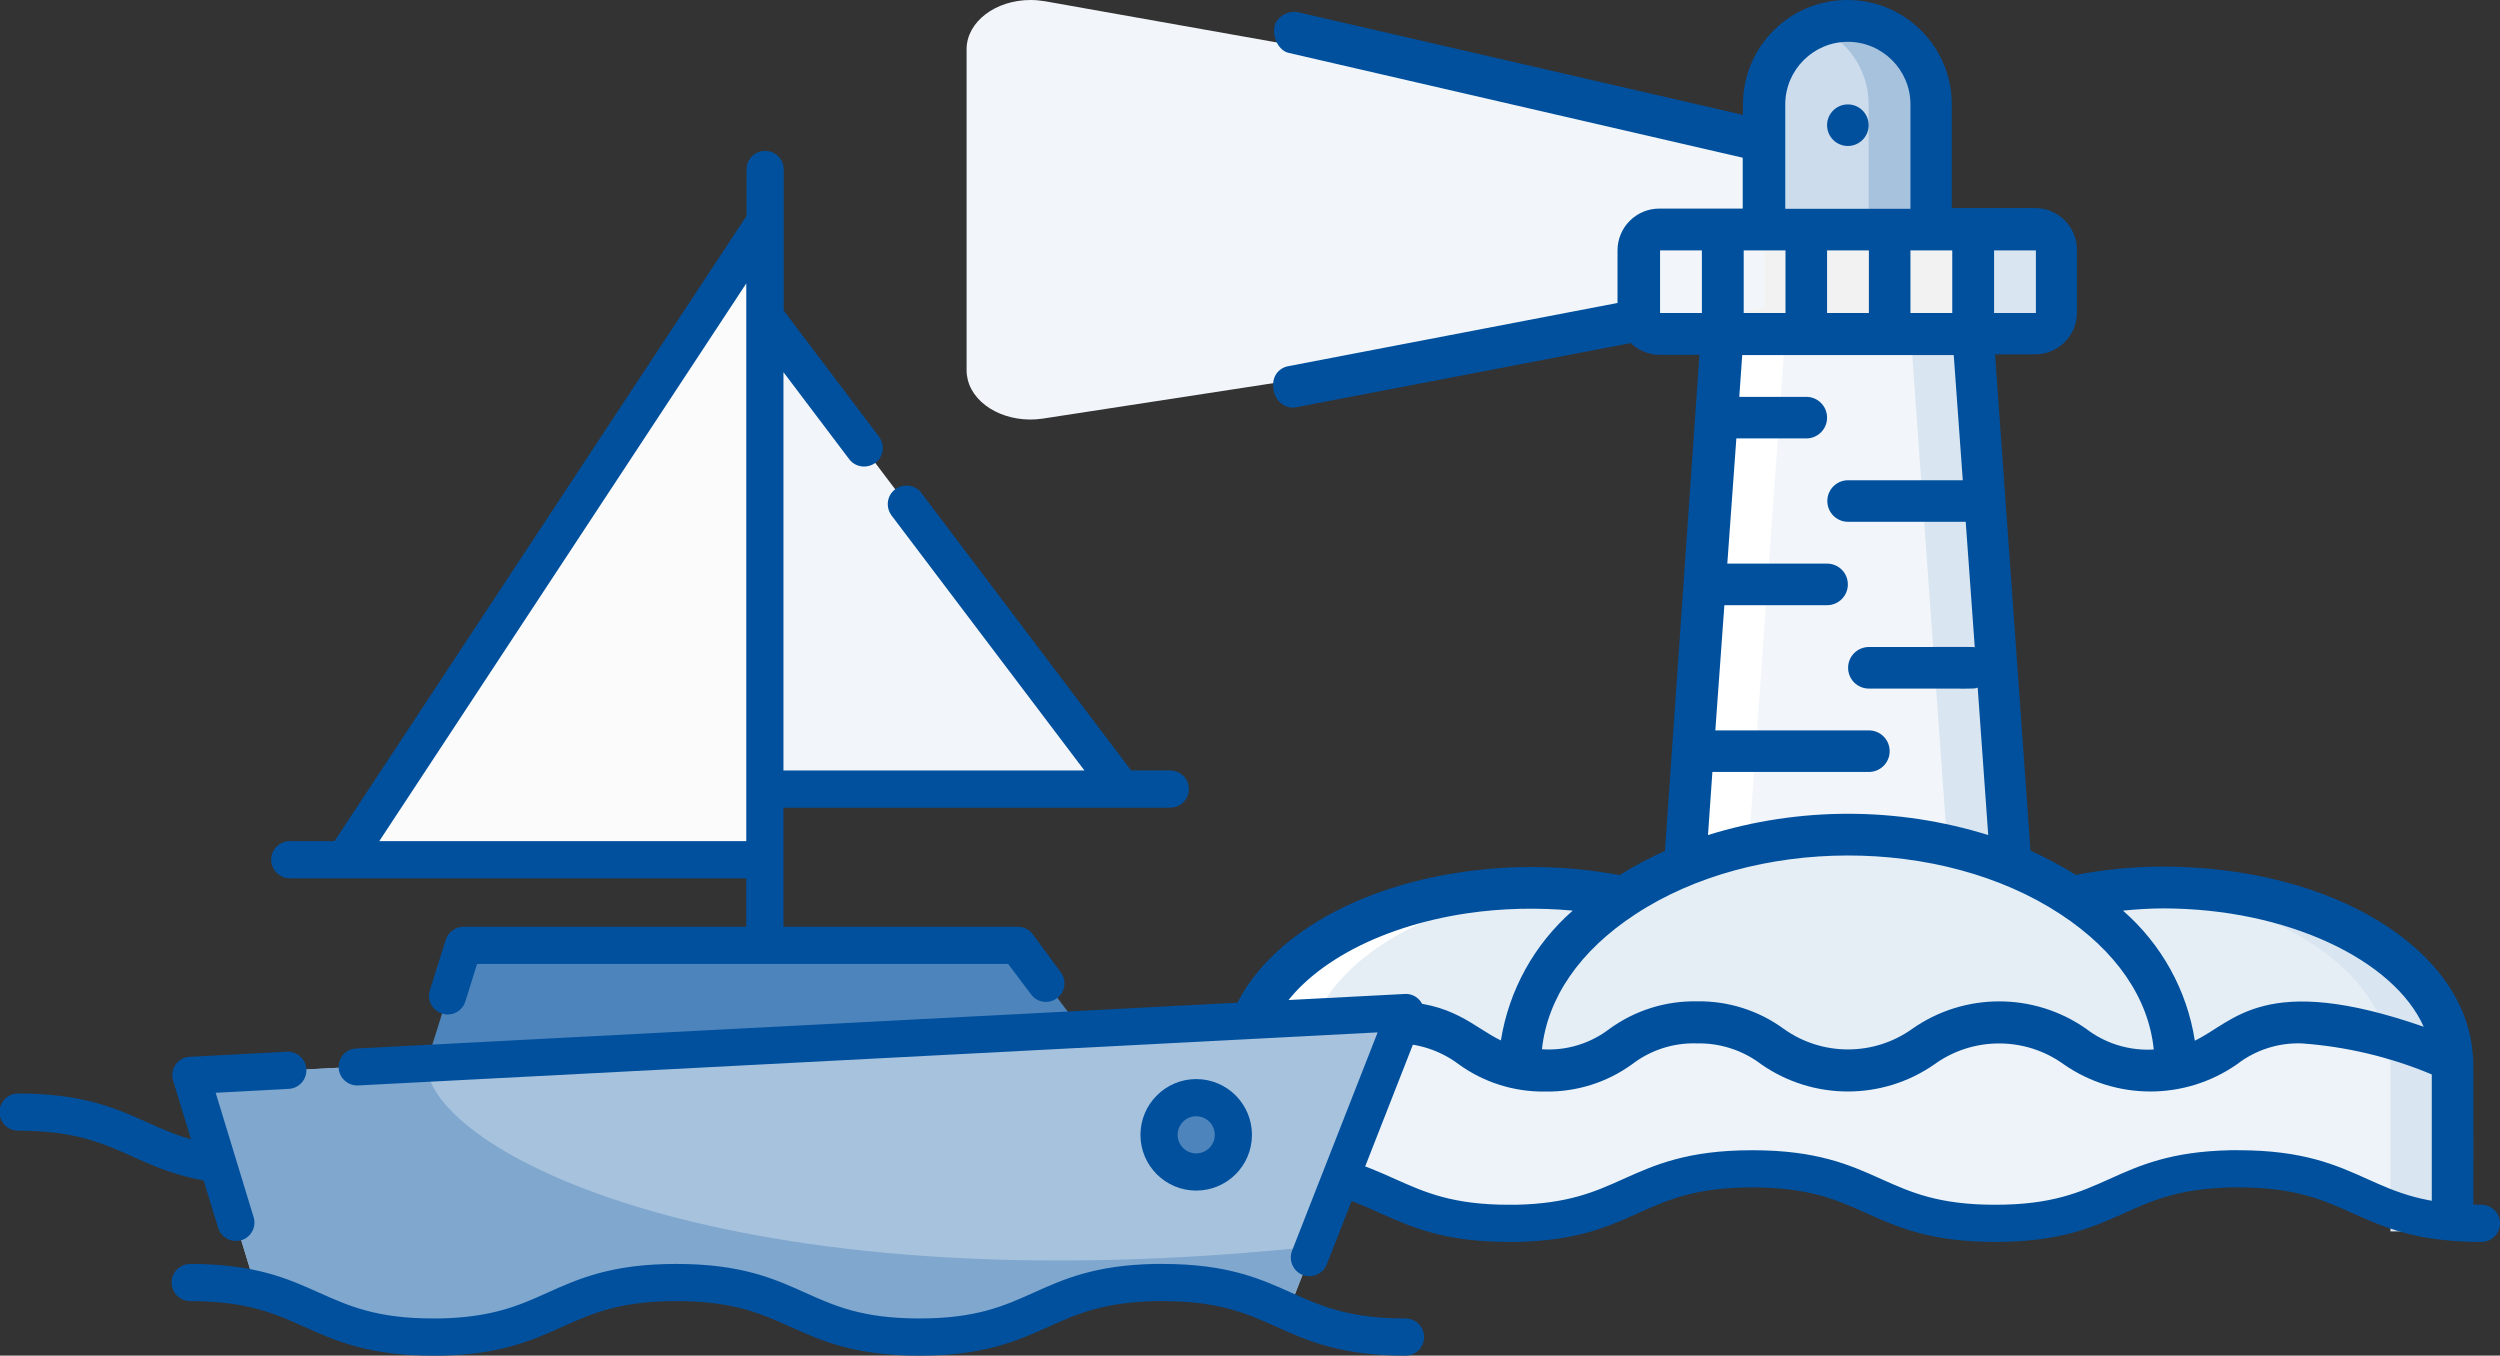 <?xml version="1.0" encoding="utf-8"?>
<!-- Generator: Adobe Illustrator 27.2.0, SVG Export Plug-In . SVG Version: 6.00 Build 0)  -->
<svg version="1.1" id="Capa_1" xmlns="http://www.w3.org/2000/svg" xmlns:xlink="http://www.w3.org/1999/xlink" x="0px" y="0px"
	 viewBox="0 0 1022.4 554.4" style="enable-background:new 0 0 1022.4 554.4;" xml:space="preserve">
<rect x="0" y="0" width="1022.4" height="554.4" fill="#333333" stroke="none"/>
<style type="text/css">
	.st0{fill:#E5EDF5;}
	.st1{fill:#D9E5F0;}
	.st2{fill:#EDF3F8;}
	.st3{fill:#F2F6FA;}
	.st4{fill:#F2F2F2;}
	.st5{fill:#CCDCEC;}
	.st6{fill:#A6C2DD;}
	.st7{fill:#FFFFFF;}
	.st8{fill:#00509E;}
	.st9{fill:#FBFBFB;}
	.st10{fill:#4C84BB;}
	.st11{fill:#80A7CE;}
</style>
<g>
	<path class="st0" d="M890.5,436.8c-3.6,0.7-7.3,1.1-11,1c-31,0-31-19.7-61.9-19.7c-30.9,0-31,19.7-61.9,19.7s-31-19.7-61.9-19.7
		c-30.9,0-31,19.7-61.9,19.7c-4.2,0-8.3-0.4-12.4-1.3c4.4-28.4,20.5-53.7,44.4-69.8c7.9-5.1,16.2-9.5,24.9-13
		c42.9-16.6,90.5-16.6,133.5,0c8.7,3.5,17.1,7.8,24.9,13C868.9,380.8,885.4,411.4,890.5,436.8L890.5,436.8z"/>
	<path class="st0" d="M664.1,366.8c-23.9,16.1-40,41.4-44.4,69.8c-19.4-4.4-23.4-18.4-49.6-18.4c-25.4,0-59.6,9-61.8,14.9
		c1.5-33.1,39.6-60.5,90.4-68c9.3-1.4,18.7-2.1,28.2-2C639.4,363,651.8,364.2,664.1,366.8L664.1,366.8z"/>
	<path class="st0" d="M1003.1,433.6c-2.1-0.9-36.3-15.4-61.8-15.4c-26.7,0-30.3,14.8-50.8,18.7c-5.1-25.4-21.7-56-43.2-70.1
		c12.2-2.5,24.7-3.8,37.2-3.8C949.3,363,1001.7,394.4,1003.1,433.6L1003.1,433.6z"/>
	<path class="st1" d="M976,424c9.2,2.7,18.2,5.9,27.1,9.5c-1.4-39.2-53.8-70.6-118.5-70.6c-3.9,0-7.6,0.3-11.4,0.6
		C926,367.4,967.9,392.3,976,424z"/>
	<path class="st2" d="M518,478c49.7,0,49.7,22.3,99.3,22.3c1,0,2.1,0,3.1,0c46.6-0.9,47.7-22.3,96.3-22.3
		c49.7,0,49.7,22.3,99.4,22.3c48.6,0,49.7-21.4,96.3-22.3c1,0,2,0,3,0c45.5,0,49.3,18.7,87.8,21.8v-64.6h0c0-0.5,0-1.1-0.1-1.6
		c-2.1-0.9-36.3-15.4-61.8-15.4c-26.7,0-30.3,14.8-50.8,18.7c-3.6,0.7-7.3,1.1-11,1c-31,0-30.9-19.7-61.9-19.7s-30.9,19.7-61.9,19.7
		s-30.9-19.7-61.9-19.7s-31,19.7-61.9,19.7c-4.2,0-8.3-0.4-12.4-1.3c-19.4-4.4-23.4-18.4-49.6-18.4c-25.4,0-59.6,9-61.8,14.9
		c-0.1,0.2-0.1,0.4-0.1,0.6v69.8h9.7L518,478z"/>
	<path class="st1" d="M1003.1,433.6c-2.1-0.9-36.3-15.4-61.8-15.4c-4,0-7.9,0.4-11.8,1.2c16.5,3,32.5,7.8,48,14.3
		c0.1,0.5,0.1,1.1,0.1,1.6v68.3h25.6v-68.3C1003.2,434.7,1003.2,434.1,1003.1,433.6z"/>
	<path class="st3" d="M822.5,353.8c-42.9-16.6-90.5-16.6-133.5,0l15.5-217.3h102.4L822.5,353.8z"/>
	<path class="st1" d="M822.5,353.8l-15.5-217.3h-25.6l15,209.4C805.2,347.8,814,350.4,822.5,353.8z"/>
	<path class="st4" d="M841.1,102.4V128c0,4.7-3.8,8.5-8.5,8.5H678.9c-4.1,0-7.6-2.9-8.4-6.8c-0.1-0.6-0.2-1.1-0.2-1.7v-25.6
		c0-4.7,3.8-8.5,8.5-8.5h153.6C837.2,93.9,841.1,97.7,841.1,102.4z"/>
	<path class="st1" d="M832.5,93.9h-25.6c4.7,0,8.5,3.8,8.5,8.5V128c0,4.7-3.8,8.5-8.5,8.5h25.6c4.7,0,8.5-3.8,8.5-8.5v-25.6
		C841.1,97.7,837.2,93.9,832.5,93.9z"/>
	<path class="st5" d="M789.9,42.7v51.2h-68.3V42.7c0-18.9,15.3-34.1,34.1-34.1S789.9,23.8,789.9,42.7z"/>
	<path class="st6" d="M755.7,8.5c-4.4,0-8.7,0.9-12.8,2.6c12.9,5.2,21.3,17.7,21.3,31.6v51.2h25.6V42.7
		C789.9,23.8,774.6,8.5,755.7,8.5z"/>
	<path class="st3" d="M721.6,52.8v73l-295.2,45.4c-14.1,2.1-27.8-4.9-30.6-15.8c-0.3-1.3-0.5-2.6-0.5-3.9V20
		C395.4,8.9,407.1,0,421.5,0c1.9,0,3.9,0.2,5.8,0.5L721.6,52.8z"/>
	<path class="st7" d="M678.9,136.5h25.6c-4.1,0-7.6-2.9-8.4-6.8l-22.9,4.6C674.8,135.7,676.8,136.5,678.9,136.5L678.9,136.5z"/>
	<path class="st7" d="M730.1,136.5l-14.9,209.2c-9,1.9-17.7,4.6-26.2,8l15.5-217.3H730.1z"/>
	<path class="st7" d="M533.9,433.1c1.5-33.1,39.6-60.5,90.4-68c4.4-0.7,8.9-1.2,13.5-1.5c-3.6-0.2-7.2-0.5-11-0.5
		c-9.4,0-18.8,0.7-28.2,2c-50.8,7.5-88.8,34.9-90.4,68c-0.1,0.2-0.1,0.4-0.1,0.6v69.8h25.6v-69.8
		C533.8,433.5,533.9,433.3,533.9,433.1L533.9,433.1z"/>
	<circle class="st8" cx="755.7" cy="51.2" r="8.5"/>
	<g>
		<path class="st8" d="M780.6,494.9c8.9,3.1,19.7,5.3,35.5,5.3c15.8,0,26.6-2.3,35.5-5.3H780.6z"/>
		<path class="st8" d="M518,494.9h-1.2v-58c17-6.7,35.1-10.1,53.3-10.2c9.5-0.2,18.8,2.8,26.4,8.5c10.3,7.5,22.8,11.4,35.5,11.2
			c12.7,0.2,25.2-3.7,35.5-11.2c7.6-5.8,16.9-8.8,26.4-8.5c9.5-0.2,18.8,2.8,26.3,8.5c21.3,14.9,49.7,14.9,71,0
			c15.7-11.3,37-11.3,52.7,0c21.3,14.9,49.7,14.9,71,0c7.5-5.8,16.8-8.8,26.3-8.5c18.3,1.3,36.4,5.6,53.3,12.7v55.5h-15.4
			c8.3,2.9,18.3,5,32.4,5.3c0-72.8,0.1-66.5-0.2-68.3c-2.6-43.7-57.3-77.5-126.9-77.5c-11.9,0-23.8,1.2-35.5,3.4
			c-5.9-3.7-12.1-7-18.5-9.9l-14.5-203h16.4c9.4,0,17.1-7.6,17.1-17.1v-25.6c0-9.4-7.6-17.1-17.1-17.1h-34.1V42.7
			c0-23.6-19.1-42.7-42.7-42.7s-42.7,19.1-42.7,42.7V47l-182-42c-4-0.9-8.8,2-9.6,5.8c-0.9,4.9,2,9.9,5.7,10.8l185.8,42.9v20.8
			h-34.1c-9.4,0-17.1,7.6-17.1,17.1v21.5l-134.9,25.9c-3.7,0.8-6.9,4.3-5.7,10c1.1,5.4,5.8,7.4,8.9,6.8c8.4-1.6,36.1-6.9,137.1-26.3
			c3.2,3,7.4,4.8,11.7,4.8h16.4L680.9,348c-6.4,2.9-12.6,6.1-18.5,9.9c-21.4-4-43.3-4.4-64.9-1.2c-56.4,8.3-96,39.5-97.6,76.3
			c-0.2,2.2-0.2-11-0.2,70.6c0,4.7,3.8,8.5,8.5,8.5h9.7L518,494.9z M884.6,371.5c50.6,0,94.4,21,106.6,48.4
			c-65.2-22.7-77.5-2-93.6,5.7c-3.2-20.7-13.7-39.5-29.4-53.2C873.5,371.9,879,371.5,884.6,371.5z M815.5,102.4h17.1V128h-17.1
			V102.4z M798.4,102.4V128h-17.1v-25.6H798.4z M730.1,42.7c0-14.1,11.5-25.6,25.6-25.6c14.1,0,25.6,11.5,25.6,25.6v42.7h-51.2V42.7
			z M764.3,102.4V128h-17.1v-25.6H764.3z M713.1,102.4h17.1V128h-17.1V102.4z M700.3,315.7h64c4.7,0,8.5-3.8,8.5-8.5
			s-3.8-8.5-8.5-8.5h-62.8l3.7-51.2h42c4.7,0,8.5-3.8,8.5-8.5s-3.8-8.5-8.5-8.5h-40.8l3.7-51.2h28.6c4.7,0,8.5-3.8,8.5-8.5
			s-3.8-8.5-8.5-8.5h-27.4l1.2-17.1H799l3.7,51.2h-46.9c-4.7,0-8.5,3.8-8.5,8.5s3.8,8.5,8.5,8.5h48.1l3.7,51.3
			c-2.6-0.2,7.9-0.1-43.3-0.1c-4.7,0-8.5,3.8-8.5,8.5s3.8,8.5,8.5,8.5c48.8,0,42.1,0.2,44.5-0.4l4.3,60.3
			c-37.3-11.6-77.3-11.6-114.6,0L700.3,315.7z M678.9,128v-25.6H696V128H678.9z M668.8,373.9c48.3-31.8,124.8-32.3,173.9,0
			c22.7,14.9,36,34.3,38.1,55.3c-9.9,0.6-19.8-2.4-27.7-8.5c-21.3-14.9-49.7-14.9-71,0c-15.7,11.3-37,11.3-52.7,0
			c-10.3-7.5-22.7-11.4-35.5-11.2c-12.8-0.2-25.2,3.7-35.6,11.2c-7.9,6.1-17.8,9.1-27.7,8.4C632.8,408.2,646,388.8,668.8,373.9z
			 M600,373.5c14.3-2.1,28.8-2.4,43.2-1.1c-15.7,13.7-26.1,32.5-29.4,53.1c-11.2-5.4-19.8-15.9-43.7-15.9
			c-16.4,0.6-32.6,3.1-48.5,7.4C532.8,396.1,562.3,379.1,600,373.5z"/>
		<path class="st8" d="M581.9,494.9c8.9,3.1,19.7,5.3,35.5,5.3c1,0,2.1,0,3.1,0c14.1-0.3,24.1-2.4,32.4-5.3H581.9z"/>
	</g>
	<path class="st8" d="M1014.8,492.7c-23.2,0-34.6-5.1-46.6-10.5c-12.9-5.8-26.3-11.8-52.8-11.8c-1.1,0-2.2,0-3.2,0
		c-24.4,0.5-37.2,6.2-49.6,11.8c-12,5.4-23.4,10.5-46.6,10.5c-23.2,0-34.6-5.1-46.6-10.5c-12.9-5.8-26.3-11.8-52.8-11.8
		c-26.5,0-39.9,6-52.8,11.8c-11.5,5.2-22.4,10-43.7,10.5c-0.9,0-1.9,0-2.9,0c-23.2,0-34.5-5.1-46.6-10.5
		c-12.9-5.8-26.3-11.8-52.8-11.8c-4.2,0-7.6,3.4-7.6,7.6s3.4,7.6,7.6,7.6c23.2,0,34.6,5.1,46.6,10.5c12.9,5.8,26.3,11.8,52.8,11.8
		c1.1,0,2.2,0,3.2,0c24.4-0.5,37.2-6.2,49.6-11.8c12-5.4,23.4-10.5,46.6-10.5c23.2,0,34.6,5.1,46.6,10.5
		c12.9,5.8,26.3,11.8,52.8,11.8c26.5,0,39.9-6,52.8-11.8c11.5-5.2,22.4-10,43.7-10.5c0.9,0,1.9,0,2.9,0c23.2,0,34.6,5.1,46.6,10.5
		c12.9,5.8,26.3,11.8,52.8,11.8c4.2,0,7.6-3.4,7.6-7.6C1022.4,496.1,1019,492.7,1014.8,492.7z"/>
	<path class="st8" d="M504.4,469.5c-23.2,0-34.6-5.1-46.6-10.5c-12.9-5.8-26.3-11.8-52.8-11.8c-1.1,0-2.2,0-3.2,0
		c-24.4,0.5-37.2,6.2-49.6,11.8c-12,5.4-23.4,10.5-46.6,10.5c-23.2,0-34.6-5.1-46.6-10.5c-12.9-5.8-26.3-11.8-52.8-11.8
		c-26.5,0-39.9,6-52.8,11.8c-11.5,5.2-22.4,10-43.7,10.5c-0.9,0-1.9,0-2.9,0c-23.2,0-34.5-5.1-46.6-10.5
		c-12.9-5.8-26.3-11.8-52.8-11.8c-4.2,0-7.6,3.4-7.6,7.6s3.4,7.6,7.6,7.6c23.2,0,34.6,5.1,46.6,10.5c12.9,5.8,26.3,11.8,52.8,11.8
		c1.1,0,2.2,0,3.2,0c24.4-0.5,37.2-6.2,49.6-11.8c12-5.4,23.4-10.5,46.6-10.5c23.2,0,34.6,5.1,46.6,10.5
		c12.9,5.8,26.3,11.8,52.8,11.8c26.5,0,39.9-6,52.8-11.8c11.5-5.2,22.4-10,43.7-10.5c0.9,0,1.9,0,2.9,0c23.2,0,34.6,5.1,46.6,10.5
		c12.9,5.8,26.3,11.8,52.8,11.8c4.2,0,7.6-3.4,7.6-7.6C512,472.9,508.6,469.5,504.4,469.5z"/>
	<polyline class="st3" points="312.8,129.6 458.8,322.7 312.8,322.7 	"/>
	<polyline class="st9" points="312.8,90.5 140.9,351.6 312.8,351.6 	"/>
	<polyline class="st10" points="461.1,446.1 416.2,386.6 189.6,386.6 174.4,434.8 	"/>
	<path class="st6" d="M177.4,546.8c1,0,2.1,0,3.1,0c46.6-0.9,47.7-22.3,96.3-22.3c49.7,0,49.7,22.3,99.4,22.3
		c48.6,0,49.7-21.4,96.3-22.3c1,0,2,0,3,0c25.9,0,38.3,6.1,51.3,11.9l10.4-26.6l37.6-95.8l-400.4,20.8l-96.4,5l26.8,87.5
		C130.2,533.2,138.7,546.8,177.4,546.8z"/>
	<path class="st11" d="M177.4,546.8c1,0,2.1,0,3.1,0c46.6-0.9,47.7-22.3,96.3-22.3c49.7,0,49.7,22.3,99.4,22.3
		c48.6,0,49.7-21.4,96.3-22.3c1,0,2,0,3,0c25.9,0,38.3,6.1,51.3,11.9l10.4-26.6c-240.8,25.3-362.8-39.8-362.8-75l-96.4,5l26.8,87.5
		C130.2,533.2,138.7,546.8,177.4,546.8z"/>
	<circle class="st10" cx="489.2" cy="464.1" r="15.2"/>
	<path class="st8" d="M574.8,539.2c-23.2,0-34.6-5.1-46.6-10.5c-12.9-5.8-26.3-11.8-52.8-11.8c-1.1,0-2.2,0-3.2,0
		c-24.4,0.5-37.2,6.2-49.6,11.8c-12,5.4-23.4,10.5-46.6,10.5c-23.2,0-34.6-5.1-46.6-10.5c-12.9-5.8-26.3-11.8-52.8-11.8
		c-26.5,0-39.9,6-52.8,11.8c-11.5,5.2-22.4,10-43.7,10.5c-0.9,0-1.9,0-2.9,0c-23.2,0-34.5-5.1-46.6-10.5
		c-12.9-5.8-26.3-11.8-52.8-11.8c-4.2,0-7.6,3.4-7.6,7.6c0,4.2,3.4,7.6,7.6,7.6c23.2,0,34.6,5.1,46.6,10.5
		c12.9,5.8,26.3,11.8,52.8,11.8c1.1,0,2.2,0,3.2,0c24.4-0.5,37.2-6.2,49.6-11.8c12-5.4,23.4-10.5,46.6-10.5
		c23.2,0,34.6,5.1,46.6,10.5c12.9,5.8,26.3,11.8,52.8,11.8c26.5,0,39.9-6,52.8-11.8c11.5-5.2,22.4-10,43.7-10.5c0.9,0,1.9,0,2.9,0
		c23.2,0,34.6,5.1,46.6,10.5c12.9,5.8,26.3,11.8,52.8,11.8c4.2,0,7.6-3.4,7.6-7.6C582.4,542.6,579,539.2,574.8,539.2z"/>
	<path class="st8" d="M89.2,502.1c1,3.3,4,5.4,7.3,5.4c0.7,0,1.5-0.1,2.2-0.3c4-1.2,6.3-5.5,5-9.5l-15.5-50.8l29.9-1.6
		c4.2-0.2,7.4-3.8,7.2-8c-0.2-4.2-3.8-7.4-8-7.2l-39.7,2.1c-2.3,0.1-4.5,1.3-5.8,3.2c-1.3,1.9-1.7,4.3-1,6.6L89.2,502.1z"/>
	<path class="st8" d="M138.5,436.7c0.2,4.2,3.8,7.4,8,7.2l416.9-21.7l-35,89.3c-1.5,3.9,0.4,8.3,4.3,9.9c0.9,0.4,1.9,0.5,2.8,0.5
		c3,0,5.9-1.8,7.1-4.8l39.3-100.3c0.9-2.4,0.6-5.1-0.9-7.2c-1.5-2.1-4-3.3-6.6-3.1l-428.7,22.3C141.5,428.9,138.3,432.5,138.5,436.7
		z"/>
	<path class="st8" d="M118.6,359.2h186.6V379H189.6c-3.3,0-6.3,2.2-7.3,5.3l-6.5,20.7c-1.3,4,1,8.3,5,9.5c0.8,0.2,1.5,0.4,2.3,0.4
		c3.2,0,6.2-2.1,7.2-5.3l4.8-15.4h217.2l9.4,12.5c2.5,3.4,7.3,4,10.6,1.5c3.4-2.5,4-7.3,1.5-10.6L422.3,382c-1.4-1.9-3.7-3-6.1-3
		h-95.8v-48.7h158.2c4.2,0,7.6-3.4,7.6-7.6s-3.4-7.6-7.6-7.6h-16l-85.8-113.5c-2.5-3.4-7.3-4-10.7-1.5c-3.4,2.5-4,7.3-1.5,10.7
		l78.9,104.3H320.4V152.2l26.9,35.6c1.5,2,3.8,3,6.1,3c1.6,0,3.2-0.5,4.6-1.5c3.4-2.5,4-7.3,1.5-10.7l-39-51.6V69.3
		c0-4.2-3.4-7.6-7.6-7.6c-4.2,0-7.6,3.4-7.6,7.6v19L136.8,344h-18.3c-4.2,0-7.6,3.4-7.6,7.6S114.4,359.2,118.6,359.2z M305.2,115.9
		V344H155.1L305.2,115.9z"/>
	<path class="st8" d="M466.4,464.1c0,12.6,10.2,22.8,22.8,22.8s22.8-10.2,22.8-22.8c0-12.6-10.2-22.8-22.8-22.8
		C476.6,441.3,466.4,451.6,466.4,464.1z M496.8,464.1c0,4.2-3.4,7.6-7.6,7.6s-7.6-3.4-7.6-7.6c0-4.2,3.4-7.6,7.6-7.6
		S496.8,459.9,496.8,464.1z"/>
</g>
</svg>

